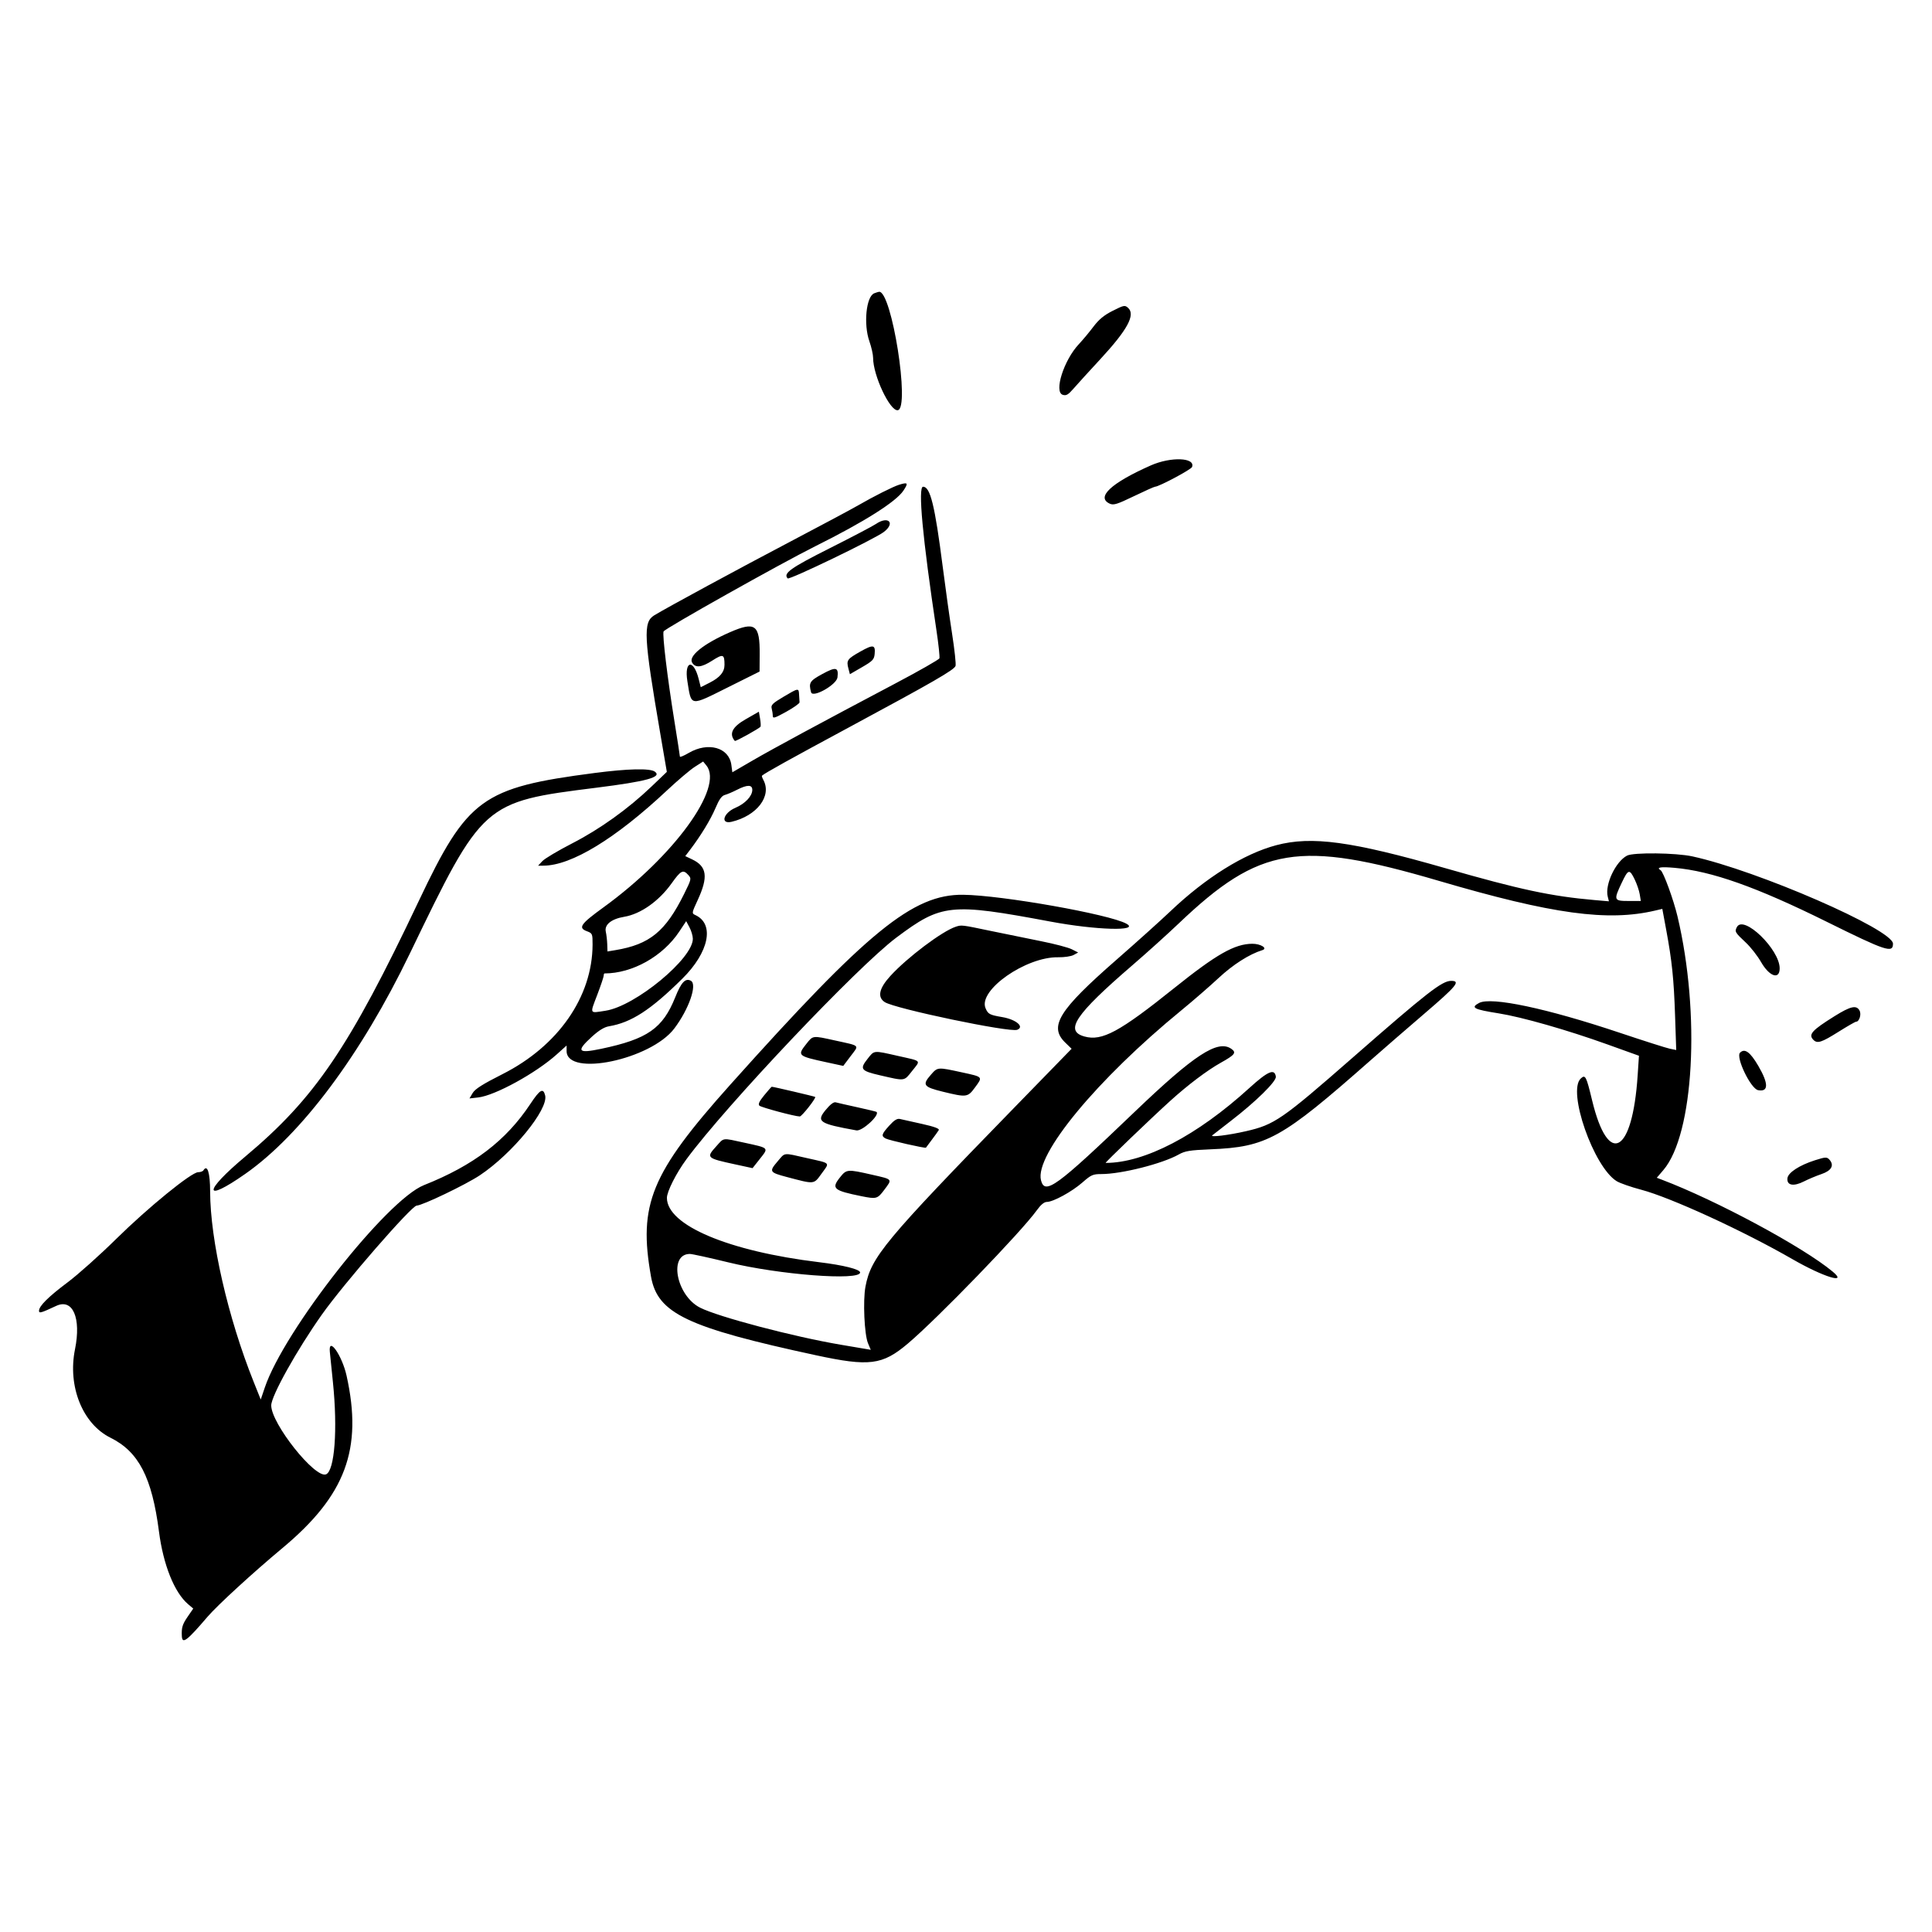 <svg id="svg" xmlns="http://www.w3.org/2000/svg" xmlns:xlink="http://www.w3.org/1999/xlink" width="400" height="400" viewBox="0, 0, 400,400"><g id="svgg"><path id="path0" d="M180.997 60.726 C 179.330 61.380,178.754 67.124,180.000 70.669 C 180.423 71.873,180.769 73.418,180.769 74.101 C 180.769 77.747,184.263 85.158,185.873 84.930 C 188.469 84.561,184.612 60.149,182.000 60.412 C 181.852 60.427,181.401 60.568,180.997 60.726 M230.393 64.339 C 228.581 65.252,227.526 66.121,226.372 67.649 C 225.512 68.789,224.160 70.410,223.368 71.251 C 220.263 74.548,218.160 81.147,220.026 81.739 C 220.753 81.970,221.154 81.738,222.282 80.436 C 223.037 79.564,225.498 76.860,227.752 74.426 C 233.429 68.295,235.130 65.164,233.555 63.739 C 232.894 63.141,232.698 63.178,230.393 64.339 M238.269 96.357 C 230.046 99.992,226.862 102.958,229.765 104.281 C 230.550 104.639,231.271 104.416,234.757 102.734 C 236.998 101.654,238.973 100.769,239.145 100.769 C 239.932 100.769,246.596 97.222,246.798 96.695 C 247.555 94.721,242.431 94.518,238.269 96.357 M186.154 100.361 C 184.924 100.738,180.903 102.760,177.692 104.616 C 176.317 105.410,170.087 108.741,163.846 112.018 C 152.953 117.738,138.129 125.766,135.453 127.396 C 133.112 128.821,133.267 131.814,136.726 152.011 L 138.061 159.808 134.896 162.834 C 130.020 167.496,124.220 171.650,118.427 174.630 C 115.552 176.109,112.796 177.750,112.302 178.275 L 111.404 179.231 112.529 179.226 C 118.305 179.203,127.441 173.633,138.116 163.625 C 140.316 161.563,142.894 159.378,143.846 158.769 L 145.577 157.661 146.250 158.489 C 149.914 162.992,139.564 177.261,124.951 187.853 C 120.191 191.304,119.641 192.094,121.506 192.798 C 122.652 193.230,122.692 193.325,122.686 195.565 C 122.655 206.374,115.568 216.567,104.038 222.387 C 99.963 224.444,98.355 225.461,97.863 226.294 L 97.198 227.420 99.007 227.216 C 102.491 226.824,110.962 222.176,115.288 218.284 L 117.308 216.467 117.308 217.597 C 117.308 223.035,134.734 219.394,139.609 212.937 C 142.638 208.926,144.416 203.794,143.034 203.054 C 141.909 202.452,141.046 203.358,139.813 206.440 C 137.216 212.927,134.072 215.123,124.494 217.140 C 119.615 218.168,119.223 217.678,122.515 214.669 C 123.973 213.336,125.096 212.646,126.073 212.483 C 130.704 211.707,134.705 209.114,141.251 202.643 C 146.800 197.158,148.001 191.306,143.959 189.450 C 143.198 189.101,143.208 189.033,144.440 186.373 C 146.676 181.549,146.382 179.387,143.291 177.921 L 141.876 177.249 142.869 175.948 C 145.064 173.069,147.131 169.677,148.127 167.317 C 148.889 165.511,149.423 164.760,150.070 164.586 C 150.560 164.455,151.690 163.975,152.581 163.520 C 154.733 162.420,155.773 162.433,155.755 163.558 C 155.735 164.846,154.268 166.391,152.247 167.254 C 149.735 168.327,149.092 170.705,151.466 170.143 C 156.717 168.899,159.831 164.817,158.057 161.502 C 157.822 161.063,157.687 160.655,157.757 160.596 C 158.480 159.985,163.350 157.281,175.993 150.471 C 193.278 141.160,197.511 138.721,197.832 137.883 C 197.959 137.551,197.641 134.560,197.124 131.236 C 196.607 127.912,195.730 121.644,195.176 117.308 C 193.558 104.652,192.605 100.769,191.116 100.769 C 190.019 100.769,191.002 111.341,193.881 130.505 C 194.320 133.427,194.595 136.036,194.494 136.301 C 194.392 136.567,190.267 138.918,185.327 141.527 C 169.949 149.650,160.092 154.971,155.777 157.478 L 151.625 159.892 151.418 158.349 C 150.935 154.746,146.601 153.538,142.592 155.888 C 141.589 156.475,140.768 156.818,140.767 156.651 C 140.766 156.483,140.253 153.170,139.627 149.289 C 138.176 140.298,137.109 131.457,137.387 130.733 C 137.609 130.154,161.680 116.638,168.846 113.068 C 178.914 108.054,185.518 103.883,187.045 101.575 C 188.106 99.973,187.980 99.801,186.154 100.361 M181.346 108.486 C 180.712 108.920,176.421 111.173,171.811 113.493 C 163.631 117.610,162.102 118.706,163.078 119.750 C 163.424 120.119,181.059 111.608,182.981 110.144 C 185.439 108.271,183.918 106.728,181.346 108.486 M151.107 130.905 C 145.636 133.293,142.463 135.860,143.310 137.212 C 144.009 138.326,145.232 138.198,147.449 136.780 C 149.713 135.332,150.000 135.429,150.000 137.638 C 150.000 139.127,149.060 140.263,146.938 141.338 L 145.084 142.278 144.655 140.575 C 143.594 136.361,141.626 136.758,142.317 141.047 C 143.170 146.349,142.726 146.286,150.841 142.239 L 157.259 139.038 157.283 135.455 C 157.325 129.312,156.368 128.607,151.107 130.905 M178.141 134.887 C 175.413 136.425,175.207 136.715,175.650 138.399 L 175.962 139.583 178.462 138.139 C 180.661 136.869,180.976 136.541,181.086 135.414 C 181.274 133.474,180.798 133.389,178.141 134.887 M170.285 139.528 C 167.630 140.971,167.394 141.350,167.925 143.327 C 168.256 144.563,173.206 141.779,173.390 140.252 C 173.646 138.132,173.092 138.003,170.285 139.528 M162.177 144.285 C 159.953 145.605,159.580 145.975,159.768 146.673 C 159.890 147.128,159.992 147.816,159.995 148.202 C 159.999 148.806,160.393 148.687,162.788 147.358 C 164.322 146.508,165.560 145.629,165.538 145.406 C 165.517 145.183,165.474 144.481,165.442 143.846 C 165.370 142.398,165.351 142.401,162.177 144.285 M154.325 148.948 C 151.600 150.507,150.893 151.946,152.137 153.400 C 152.276 153.562,157.241 150.807,157.455 150.450 C 157.540 150.308,157.498 149.553,157.362 148.771 L 157.115 147.350 154.325 148.948 M123.077 160.043 C 99.817 163.072,96.783 165.281,86.709 186.527 C 72.283 216.948,65.200 227.380,50.760 239.469 C 42.043 246.767,42.050 249.153,50.769 243.048 C 62.390 234.914,74.757 218.356,84.861 197.404 C 99.956 166.106,100.046 166.026,123.462 163.089 C 133.893 161.780,137.125 160.892,135.577 159.760 C 134.586 159.036,130.021 159.139,123.077 160.043 M264.231 174.992 C 257.565 176.756,249.652 181.694,242.326 188.660 C 240.306 190.581,235.279 195.102,231.154 198.707 C 219.174 209.178,217.109 212.517,220.547 215.857 L 221.864 217.135 209.874 229.447 C 183.146 256.893,180.330 260.282,179.184 266.387 C 178.641 269.282,178.955 276.304,179.708 278.097 L 180.282 279.463 174.077 278.412 C 164.299 276.755,148.720 272.652,144.952 270.741 C 140.015 268.237,138.372 259.615,142.831 259.615 C 143.284 259.615,146.856 260.398,150.769 261.354 C 161.287 263.923,178.077 265.214,178.077 263.452 C 178.077 262.800,174.616 261.931,169.615 261.328 C 150.821 259.061,138.075 253.675,138.077 248.000 C 138.078 246.693,140.024 242.847,142.127 240.000 C 150.407 228.785,177.534 200.142,185.577 194.122 C 194.947 187.107,196.740 186.921,217.474 190.801 C 226.995 192.583,236.093 192.836,233.207 191.239 C 229.688 189.291,207.453 185.351,199.423 185.253 C 189.016 185.125,179.651 192.763,151.159 224.615 C 134.757 242.952,132.119 249.351,134.789 264.325 C 136.144 271.929,142.254 274.839,168.931 280.590 C 179.967 282.969,182.679 282.629,187.917 278.209 C 194.057 273.029,211.420 255.084,214.665 250.566 C 215.475 249.437,216.186 248.846,216.735 248.846 C 218.053 248.846,221.929 246.728,224.101 244.821 C 225.895 243.244,226.272 243.077,228.029 243.077 C 232.192 243.077,240.646 240.939,244.038 239.028 C 245.342 238.294,246.339 238.130,250.577 237.956 C 262.284 237.476,265.302 235.803,283.654 219.620 C 286.192 217.381,291.255 212.991,294.904 209.864 C 301.611 204.117,302.461 203.077,300.448 203.077 C 298.551 203.077,295.474 205.476,280.029 218.994 C 265.422 231.779,263.856 232.859,257.974 234.202 C 254.330 235.035,250.470 235.507,250.991 235.058 C 251.186 234.889,252.904 233.554,254.808 232.091 C 259.975 228.120,264.291 223.881,264.152 222.913 C 263.903 221.166,262.502 221.766,258.656 225.266 C 247.832 235.118,236.989 240.769,228.911 240.769 C 228.682 240.769,238.293 231.541,242.308 227.907 C 245.958 224.602,249.957 221.585,252.757 220.024 C 255.692 218.387,256.041 217.926,254.933 217.150 C 252.135 215.190,247.271 218.364,234.890 230.225 C 218.674 245.762,216.311 247.485,215.523 244.346 C 214.207 239.102,227.135 223.460,244.590 209.176 C 247.008 207.196,250.474 204.188,252.292 202.491 C 255.261 199.717,258.672 197.543,261.346 196.720 C 262.546 196.351,261.012 195.381,259.253 195.397 C 255.609 195.431,251.865 197.557,243.134 204.553 C 231.770 213.658,228.171 215.601,224.530 214.596 C 220.328 213.436,222.600 210.054,234.423 199.867 C 237.385 197.316,241.712 193.414,244.038 191.197 C 260.831 175.198,268.935 173.868,297.878 182.365 C 321.432 189.279,332.874 190.845,342.756 188.506 L 344.165 188.173 344.959 192.452 C 346.173 199.001,346.549 202.640,346.807 210.332 L 347.044 217.395 345.734 217.129 C 345.013 216.983,340.356 215.500,335.385 213.834 C 320.249 208.762,308.721 206.318,306.226 207.654 C 304.413 208.624,305.085 208.979,310.296 209.807 C 315.116 210.572,324.478 213.247,332.777 216.229 L 339.328 218.583 339.058 222.657 C 337.982 238.933,332.974 241.675,329.630 227.819 C 328.417 222.789,328.233 222.432,327.294 223.281 C 324.435 225.869,329.947 241.640,334.729 244.557 C 335.407 244.970,337.689 245.765,339.800 246.322 C 345.902 247.934,360.931 254.836,371.135 260.713 C 377.546 264.405,382.705 265.988,379.408 263.251 C 373.268 258.155,355.434 248.559,344.106 244.256 L 343.019 243.843 344.381 242.253 C 350.707 234.862,352.098 209.926,347.309 189.728 C 346.490 186.275,344.392 180.530,343.821 180.177 C 342.849 179.576,343.755 179.417,346.689 179.675 C 354.365 180.347,363.663 183.643,378.218 190.850 C 390.462 196.913,391.923 197.397,391.923 195.387 C 391.923 192.452,363.873 180.241,350.385 177.304 C 346.963 176.559,338.197 176.457,336.863 177.146 C 334.504 178.367,332.242 183.153,332.861 185.618 L 333.109 186.607 330.112 186.346 C 321.170 185.568,314.727 184.190,299.231 179.744 C 279.773 174.162,271.574 173.048,264.231 174.992 M142.502 181.156 C 143.181 181.907,143.158 182.013,141.629 185.100 C 137.782 192.863,134.511 195.534,127.404 196.718 L 125.769 196.991 125.724 195.515 C 125.699 194.703,125.563 193.519,125.422 192.885 C 125.102 191.446,126.582 190.253,129.234 189.812 C 132.635 189.246,136.416 186.579,139.049 182.889 C 140.974 180.192,141.425 179.966,142.502 181.156 M338.446 182.084 C 338.899 183.019,339.370 184.403,339.492 185.161 L 339.716 186.538 337.166 186.538 C 334.121 186.538,334.058 186.371,335.753 182.788 C 337.106 179.929,337.370 179.860,338.446 182.084 M143.445 194.346 C 143.507 198.430,131.556 208.299,125.392 209.256 C 121.968 209.787,122.104 210.047,123.662 205.950 C 124.384 204.053,124.980 202.284,124.987 202.019 C 124.994 201.755,125.067 201.538,125.150 201.538 C 130.927 201.538,137.221 198.016,140.638 192.869 L 142.068 190.715 142.749 191.992 C 143.123 192.695,143.437 193.754,143.445 194.346 M359.611 191.931 C 359.106 192.875,359.205 193.047,361.474 195.170 C 362.461 196.094,363.875 197.905,364.615 199.193 C 366.339 202.194,368.462 202.907,368.462 200.486 C 368.462 196.557,360.997 189.342,359.611 191.931 M197.885 191.868 C 195.048 192.800,187.826 198.238,184.327 202.077 C 181.992 204.640,181.607 206.446,183.176 207.475 C 185.250 208.834,209.034 213.808,210.594 213.209 C 212.179 212.601,210.367 211.065,207.487 210.576 C 204.884 210.134,204.562 209.962,204.044 208.730 C 202.481 205.012,212.403 198.067,219.100 198.191 C 220.335 198.214,221.767 198.001,222.282 197.719 L 223.219 197.205 221.898 196.535 C 221.171 196.166,218.327 195.418,215.577 194.872 C 212.827 194.327,208.067 193.355,205.000 192.713 C 199.097 191.476,199.082 191.475,197.885 191.868 M379.850 210.371 C 375.103 213.330,374.341 214.188,375.462 215.308 C 376.262 216.108,377.132 215.827,380.594 213.654 C 382.447 212.490,384.104 211.538,384.276 211.538 C 384.945 211.538,385.422 210.019,385.000 209.231 C 384.365 208.044,383.150 208.313,379.850 210.371 M166.955 216.113 C 165.033 218.540,165.134 218.634,171.069 219.921 L 174.588 220.683 176.134 218.635 C 177.907 216.287,178.225 216.595,172.793 215.398 C 168.192 214.385,168.338 214.367,166.955 216.113 M179.609 219.238 C 177.945 221.340,178.232 221.717,182.185 222.628 C 187.466 223.845,187.137 223.889,188.834 221.743 C 190.653 219.441,190.941 219.753,185.946 218.624 C 180.734 217.446,181.053 217.415,179.609 219.238 M360.256 217.949 C 359.322 218.883,362.465 225.409,363.991 225.705 C 366.180 226.128,366.193 224.362,364.029 220.665 C 362.344 217.787,361.224 216.981,360.256 217.949 M192.711 222.537 C 190.888 224.614,191.196 225.045,195.196 226.023 C 200.110 227.223,200.357 227.193,201.827 225.193 C 203.517 222.896,203.592 222.985,199.122 222.013 C 194.057 220.913,194.144 220.906,192.711 222.537 M158.235 226.748 C 157.213 227.995,156.921 228.614,157.217 228.909 C 157.584 229.277,164.580 231.151,165.591 231.153 C 166.008 231.154,169.009 227.342,168.775 227.108 C 168.664 226.997,160.145 225.000,159.782 225.000 C 159.719 225.000,159.022 225.786,158.235 226.748 M109.804 228.558 C 104.770 236.158,98.049 241.286,87.774 245.370 C 80.037 248.445,58.832 275.415,54.821 287.283 L 53.984 289.758 52.530 286.129 C 47.190 272.801,43.528 256.793,43.505 246.679 C 43.496 242.776,42.929 240.992,42.115 242.308 C 41.985 242.519,41.495 242.692,41.027 242.692 C 39.632 242.692,30.673 249.988,24.038 256.526 C 20.654 259.862,16.138 263.897,14.004 265.494 C 10.026 268.469,8.077 270.405,8.077 271.381 C 8.077 271.958,8.487 271.841,11.635 270.371 C 15.069 268.766,16.844 272.865,15.527 279.361 C 13.975 287.021,17.092 294.794,22.864 297.661 C 28.725 300.572,31.459 305.864,32.916 317.115 C 33.808 323.997,36.109 329.728,38.948 332.135 L 40.012 333.037 38.874 334.692 C 37.762 336.307,37.558 336.984,37.648 338.750 C 37.735 340.456,38.685 339.739,42.966 334.735 C 44.983 332.378,52.395 325.580,58.462 320.523 C 71.564 309.601,75.130 300.024,71.753 284.818 C 70.822 280.622,67.961 276.549,68.288 279.883 C 68.366 280.688,68.654 283.510,68.927 286.154 C 69.936 295.935,69.287 304.560,67.489 305.250 C 65.202 306.127,56.154 294.735,56.154 290.978 C 56.154 289.011,61.461 279.495,66.648 272.162 C 71.186 265.747,85.210 249.625,86.267 249.608 C 87.435 249.589,96.420 245.279,99.340 243.336 C 106.066 238.860,113.586 229.663,112.866 226.792 C 112.460 225.177,111.786 225.565,109.804 228.558 M170.918 229.836 C 168.964 232.221,169.624 232.654,177.308 234.035 C 178.511 234.251,182.205 230.856,181.474 230.206 C 181.404 230.143,179.615 229.712,177.500 229.247 C 175.385 228.783,173.368 228.323,173.018 228.226 C 172.604 228.110,171.872 228.672,170.918 229.836 M184.106 233.053 C 182.513 234.816,182.405 235.205,183.365 235.716 C 184.070 236.091,191.592 237.798,191.708 237.609 C 191.745 237.549,192.298 236.808,192.938 235.962 C 193.578 235.115,194.219 234.221,194.361 233.975 C 194.540 233.666,193.453 233.265,190.868 232.689 C 188.804 232.229,186.756 231.771,186.317 231.671 C 185.741 231.539,185.125 231.925,184.106 233.053 M148.314 237.309 C 146.152 239.702,146.228 239.775,152.256 241.082 L 155.808 241.852 157.352 239.898 C 159.173 237.595,159.281 237.706,154.124 236.586 C 149.423 235.565,149.948 235.500,148.314 237.309 M160.985 240.461 C 159.192 242.557,159.297 242.734,162.914 243.690 C 168.717 245.224,168.455 245.249,170.090 242.995 C 171.822 240.607,172.102 240.909,167.100 239.778 C 161.997 238.625,162.617 238.555,160.985 240.461 M375.769 240.220 C 372.560 241.240,370.205 242.774,370.072 243.929 C 369.899 245.432,371.322 245.707,373.509 244.591 C 374.430 244.121,376.051 243.443,377.111 243.084 C 379.148 242.394,379.781 241.319,378.829 240.171 C 378.275 239.504,378.005 239.508,375.769 240.220 M173.878 243.805 C 172.084 246.071,172.572 246.489,178.384 247.665 C 181.438 248.282,181.675 248.217,183.051 246.380 C 184.783 244.069,184.889 244.205,180.577 243.222 C 175.393 242.040,175.268 242.051,173.878 243.805 " stroke="none" fill="#000000" fill-rule="evenodd"></path></g></svg>